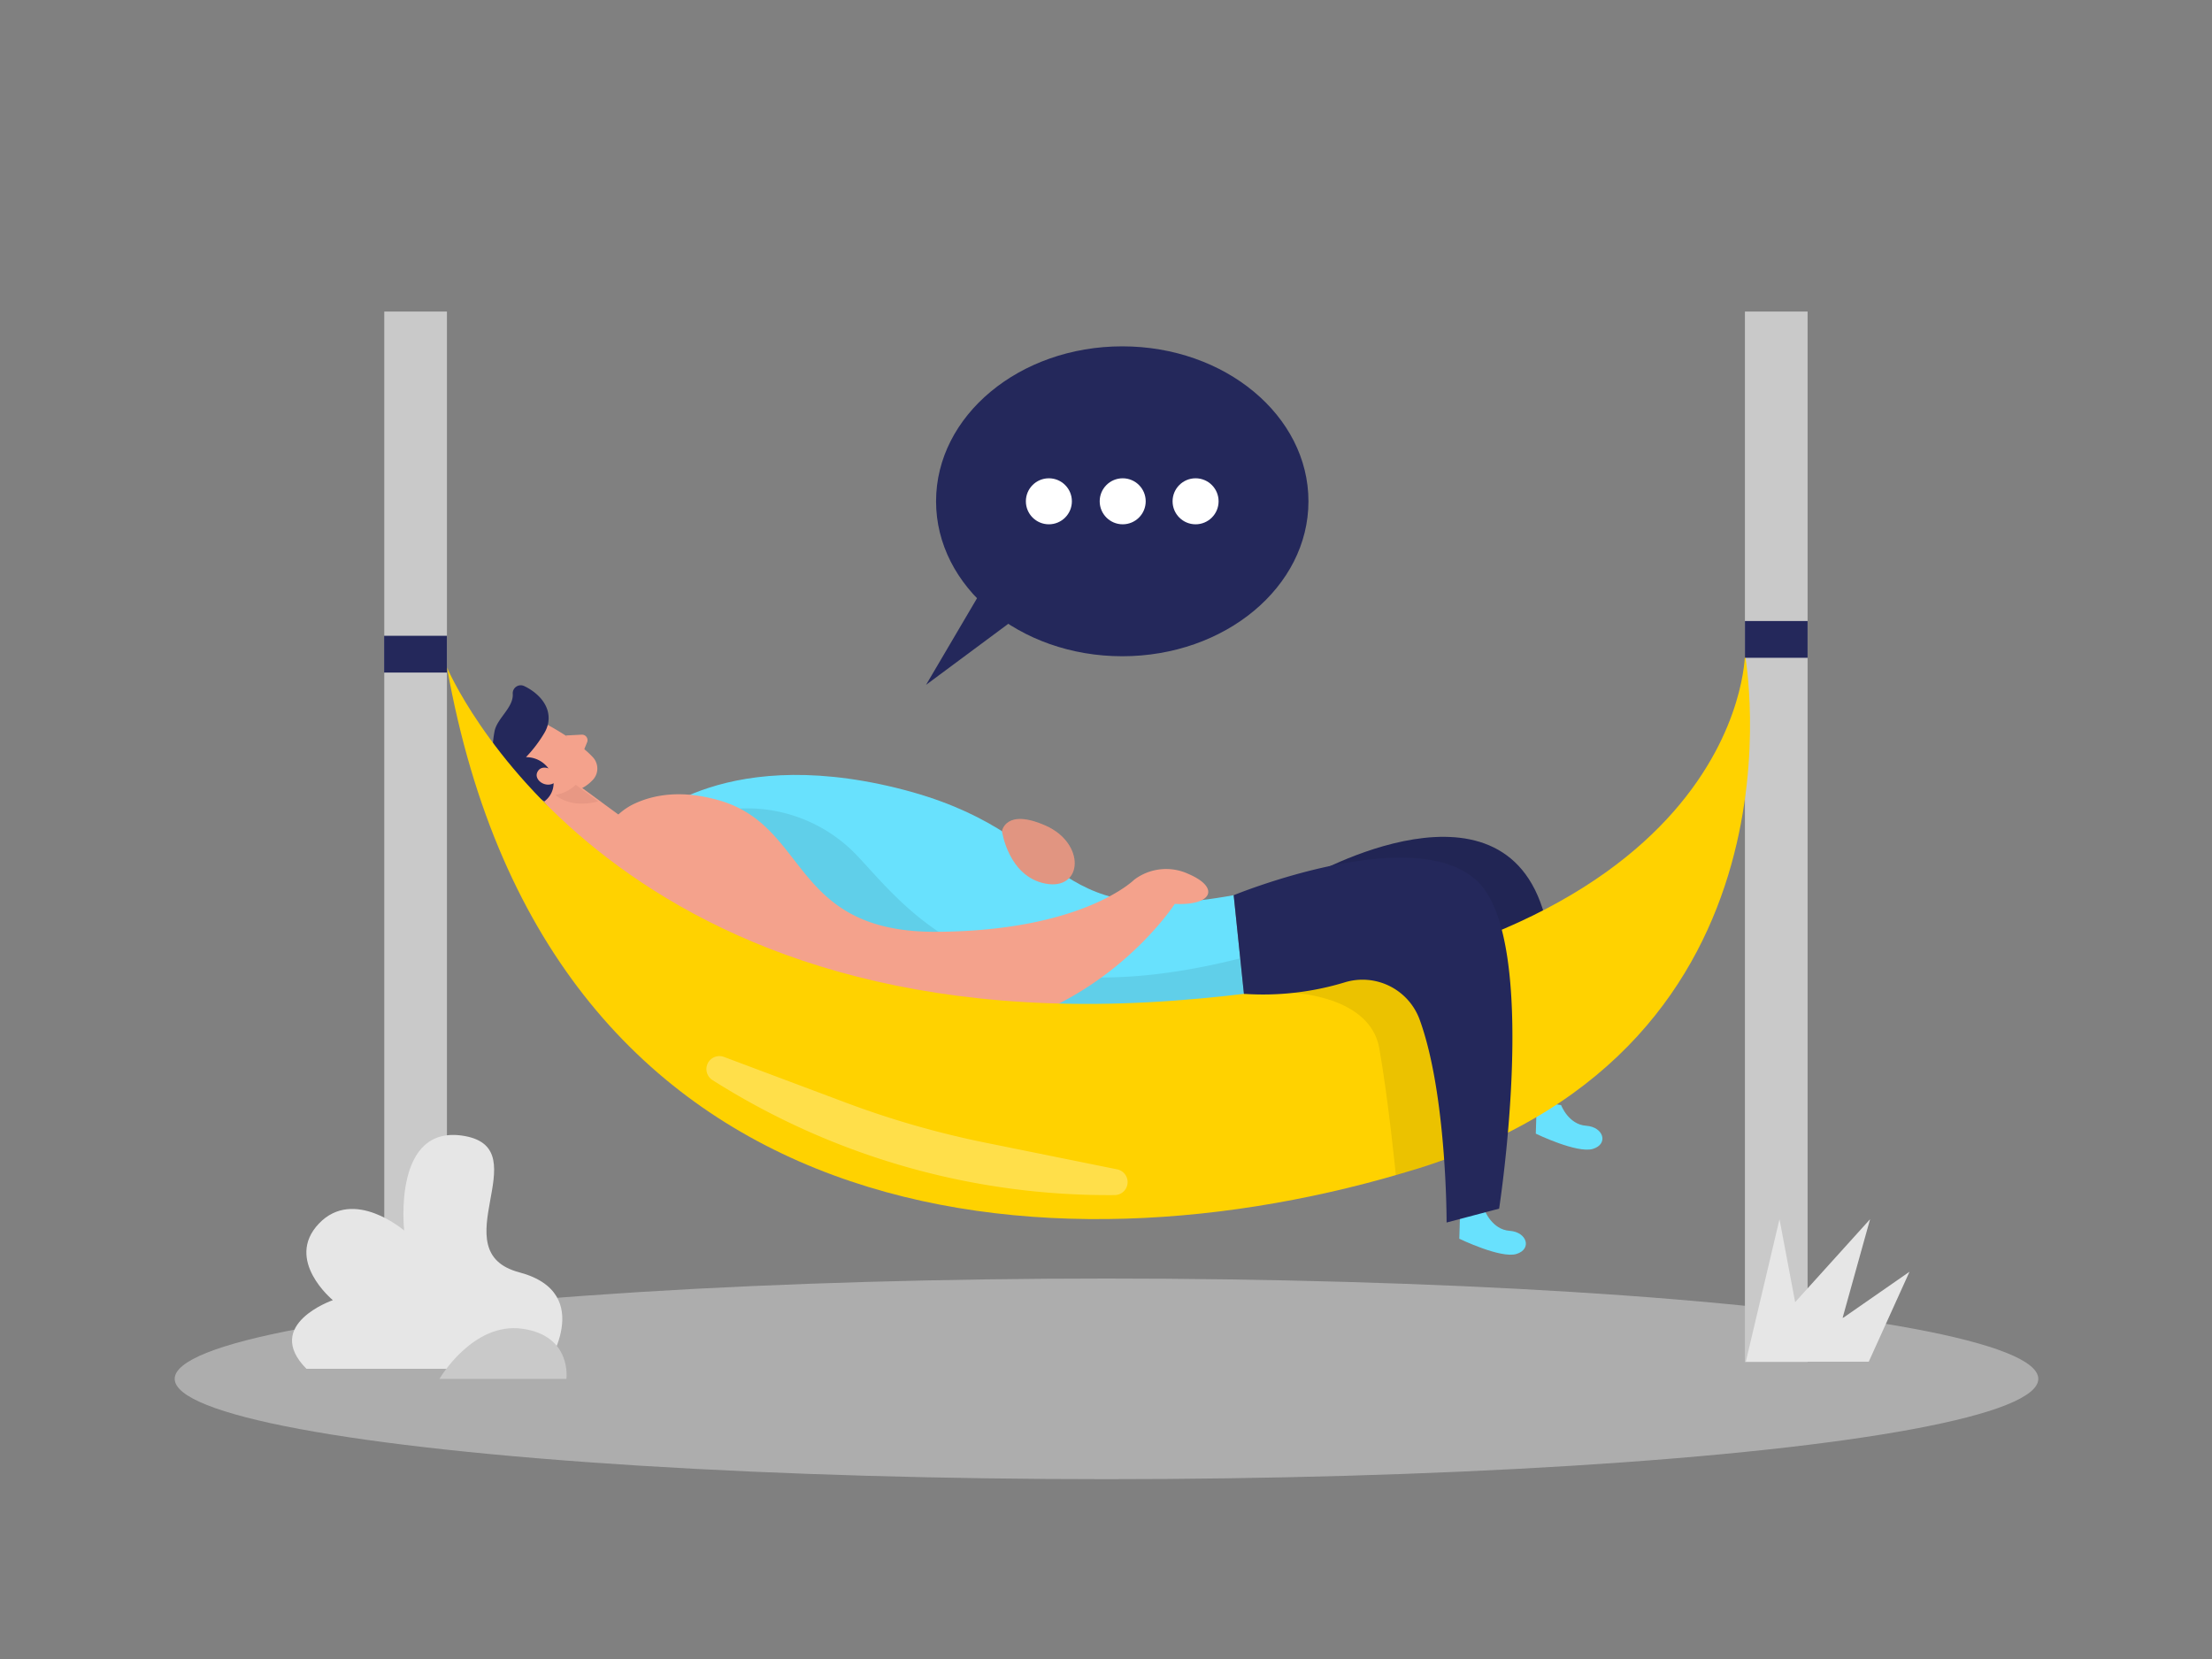 <svg id="Layer_1" data-name="Layer 1" xmlns="http://www.w3.org/2000/svg" viewBox="0 0 400 300"><rect x="0" y="0" width="400" height="300" fill="#808080" stroke="none"/><title>#103_resting_twocolour</title><path d="M236.63,158.6s36.33-20.93,43,8.22-21.52,25.25-21.52,25.25Z" fill="#24285b"/><path d="M236.63,158.6s36.33-20.93,43,8.22-21.52,25.25-21.52,25.25Z" opacity="0.08"/><path d="M107.54,156.45l8.29-7.08s13.76-14.86,46.26-6.89,25.5,25.83,61,19.4l2.5,24.08S143,210.46,107.54,156.45Z" fill="#68e1fd"/><path d="M99.07,131.1s5.33,2.81,8.13,5.82a3,3,0,0,1-.17,4.28,6.66,6.66,0,0,1-7,1.66l-5.39-1.33A5.42,5.42,0,0,1,91,136.4C90.81,132.22,95.92,129.22,99.07,131.1Z" fill="#f4a28c"/><polygon points="95.76 141.39 107.47 157.26 115.75 150.18 103.9 141.48 95.76 141.39" fill="#f4a28c"/><path d="M98.47,132.49a23.9,23.9,0,0,1-3.36,4.43,5,5,0,0,1,4.63,3,4.09,4.09,0,0,1-1.31,5L92,140.66a6.11,6.11,0,0,1-2.91-5.57,20.12,20.12,0,0,1,.34-2.85c.45-2.36,3.47-4.3,3.29-6.79a1.45,1.45,0,0,1,2-1.42c2.17,1,5,3.34,4.41,6.72A5.65,5.65,0,0,1,98.47,132.49Z" fill="#24285b"/><path d="M99.94,139.26s-2-1.21-2.77.35,2,3.33,3.59,1.51Z" fill="#f4a28c"/><path d="M102.33,133l2.86-.15a1,1,0,0,1,1,1.32l-.89,2.17Z" fill="#f4a28c"/><path d="M104.11,141.92a7.15,7.15,0,0,1-3.67,1.83s2.59,2.56,7.73,1.16Z" fill="#ce8172" opacity="0.31"/><ellipse cx="200.09" cy="249.34" rx="168.5" ry="18.14" fill="#e6e6e6" opacity="0.45"/><path d="M268.46,218.84s1.33,3.51,4.52,3.73,4.08,3.33,1.23,4.19S263.89,224,263.89,224l.17-5.85Z" fill="#68e1fd"/><path d="M282.3,199.84s1.32,3.51,4.52,3.73,4.08,3.33,1.22,4.19S277.72,205,277.72,205l.18-5.85Z" fill="#68e1fd"/><path d="M133.78,146.21a27.42,27.42,0,0,1,21.56,8.88c9.5,10.23,24,29.55,68.93,18.21l.67,6.42-23.6,17.35-67.56-27.69Z" opacity="0.08"/><rect x="69.49" y="56.34" width="11.33" height="189.97" fill="#c9c9c9"/><path d="M108.8,159.71a11.54,11.54,0,0,1,5.74-14.29c3.6-1.73,8.7-2.66,15.57-.67,16.26,4.72,12.89,23.91,39.31,23.75s35.68-9.42,35.68-9.42a9.57,9.57,0,0,1,9.79-1.05c5.76,2.45,4.37,5.77-2.45,5.42,0,0-15.21,23.6-45.1,24C141.27,187.71,114.86,177,108.8,159.71Z" fill="#f4a28c"/><rect x="315.54" y="56.34" width="11.33" height="189.97" fill="#c9c9c9"/><path d="M80.83,120.69s28.47,67.9,131.59,60.25S315.54,118.3,315.54,118.3s13.06,70.68-59.12,93C190.09,231.9,99.23,224.09,80.83,120.69Z" fill="#ffd200"/><path d="M233.86,179.55s13.89.52,15.56,10,3,23,3,23l8.76-2.78,9.44-16.7-6.7-20.17-7.64-4.67Z" opacity="0.08"/><rect x="69.46" y="114.97" width="11.36" height="6.65" fill="#24285b"/><rect x="315.54" y="112.3" width="11.33" height="6.65" fill="#24285b"/><path d="M98.56,247.52s9.52-13.68-4.68-17.45,3.42-22.21-9.79-24.63-11,17.08-11,17.08-9.12-7.87-15.42-1.26,2.52,13.85,2.52,13.85-12.71,4.39-4.78,12.41Z" fill="#e6e6e6"/><path d="M79.47,249.34s6-10.33,15-9.06,7.95,9.06,7.95,9.06Z" fill="#c9c9c9"/><path d="M223.09,161.88s32.5-13.36,44-2.59,4,59.27,4,59.27l-9.5,2.51s.07-23.29-4.92-36.82a11,11,0,0,0-13.46-6.62,50.8,50.8,0,0,1-18.27,2.09Z" fill="#24285b"/><polygon points="315.7 246.24 321.79 220.47 324.62 235.47 338.17 220.47 333.18 238.39 345.3 229.97 337.93 246.24 315.7 246.24" fill="#e6e6e6"/><path d="M181.19,150.3s.65-4.21,7.9-1,6.75,11.74,0,10.49S181.19,150.3,181.19,150.3Z" fill="#f4a28c"/><path d="M181.19,150.3s.65-4.21,7.9-1,6.75,11.74,0,10.49S181.19,150.3,181.19,150.3Z" opacity="0.08"/><ellipse cx="202.94" cy="90.65" rx="33.67" ry="28.02" fill="#24285b"/><polygon points="179.46 103.45 167.46 123.84 187.2 109.19 179.46 103.45" fill="#24285b"/><circle cx="189.67" cy="90.65" r="4.16" fill="#fff"/><circle cx="203.02" cy="90.65" r="4.16" fill="#fff"/><circle cx="216.2" cy="90.65" r="4.16" fill="#fff"/><path d="M128.85,195.32a133.7,133.7,0,0,0,72.71,20.79,2.35,2.35,0,0,0,.48-4.65l-23.76-4.81A165.42,165.42,0,0,1,153,199.41l-22.07-8.28A2.35,2.35,0,0,0,128.85,195.32Z" fill="#fff" opacity="0.29"/></svg>